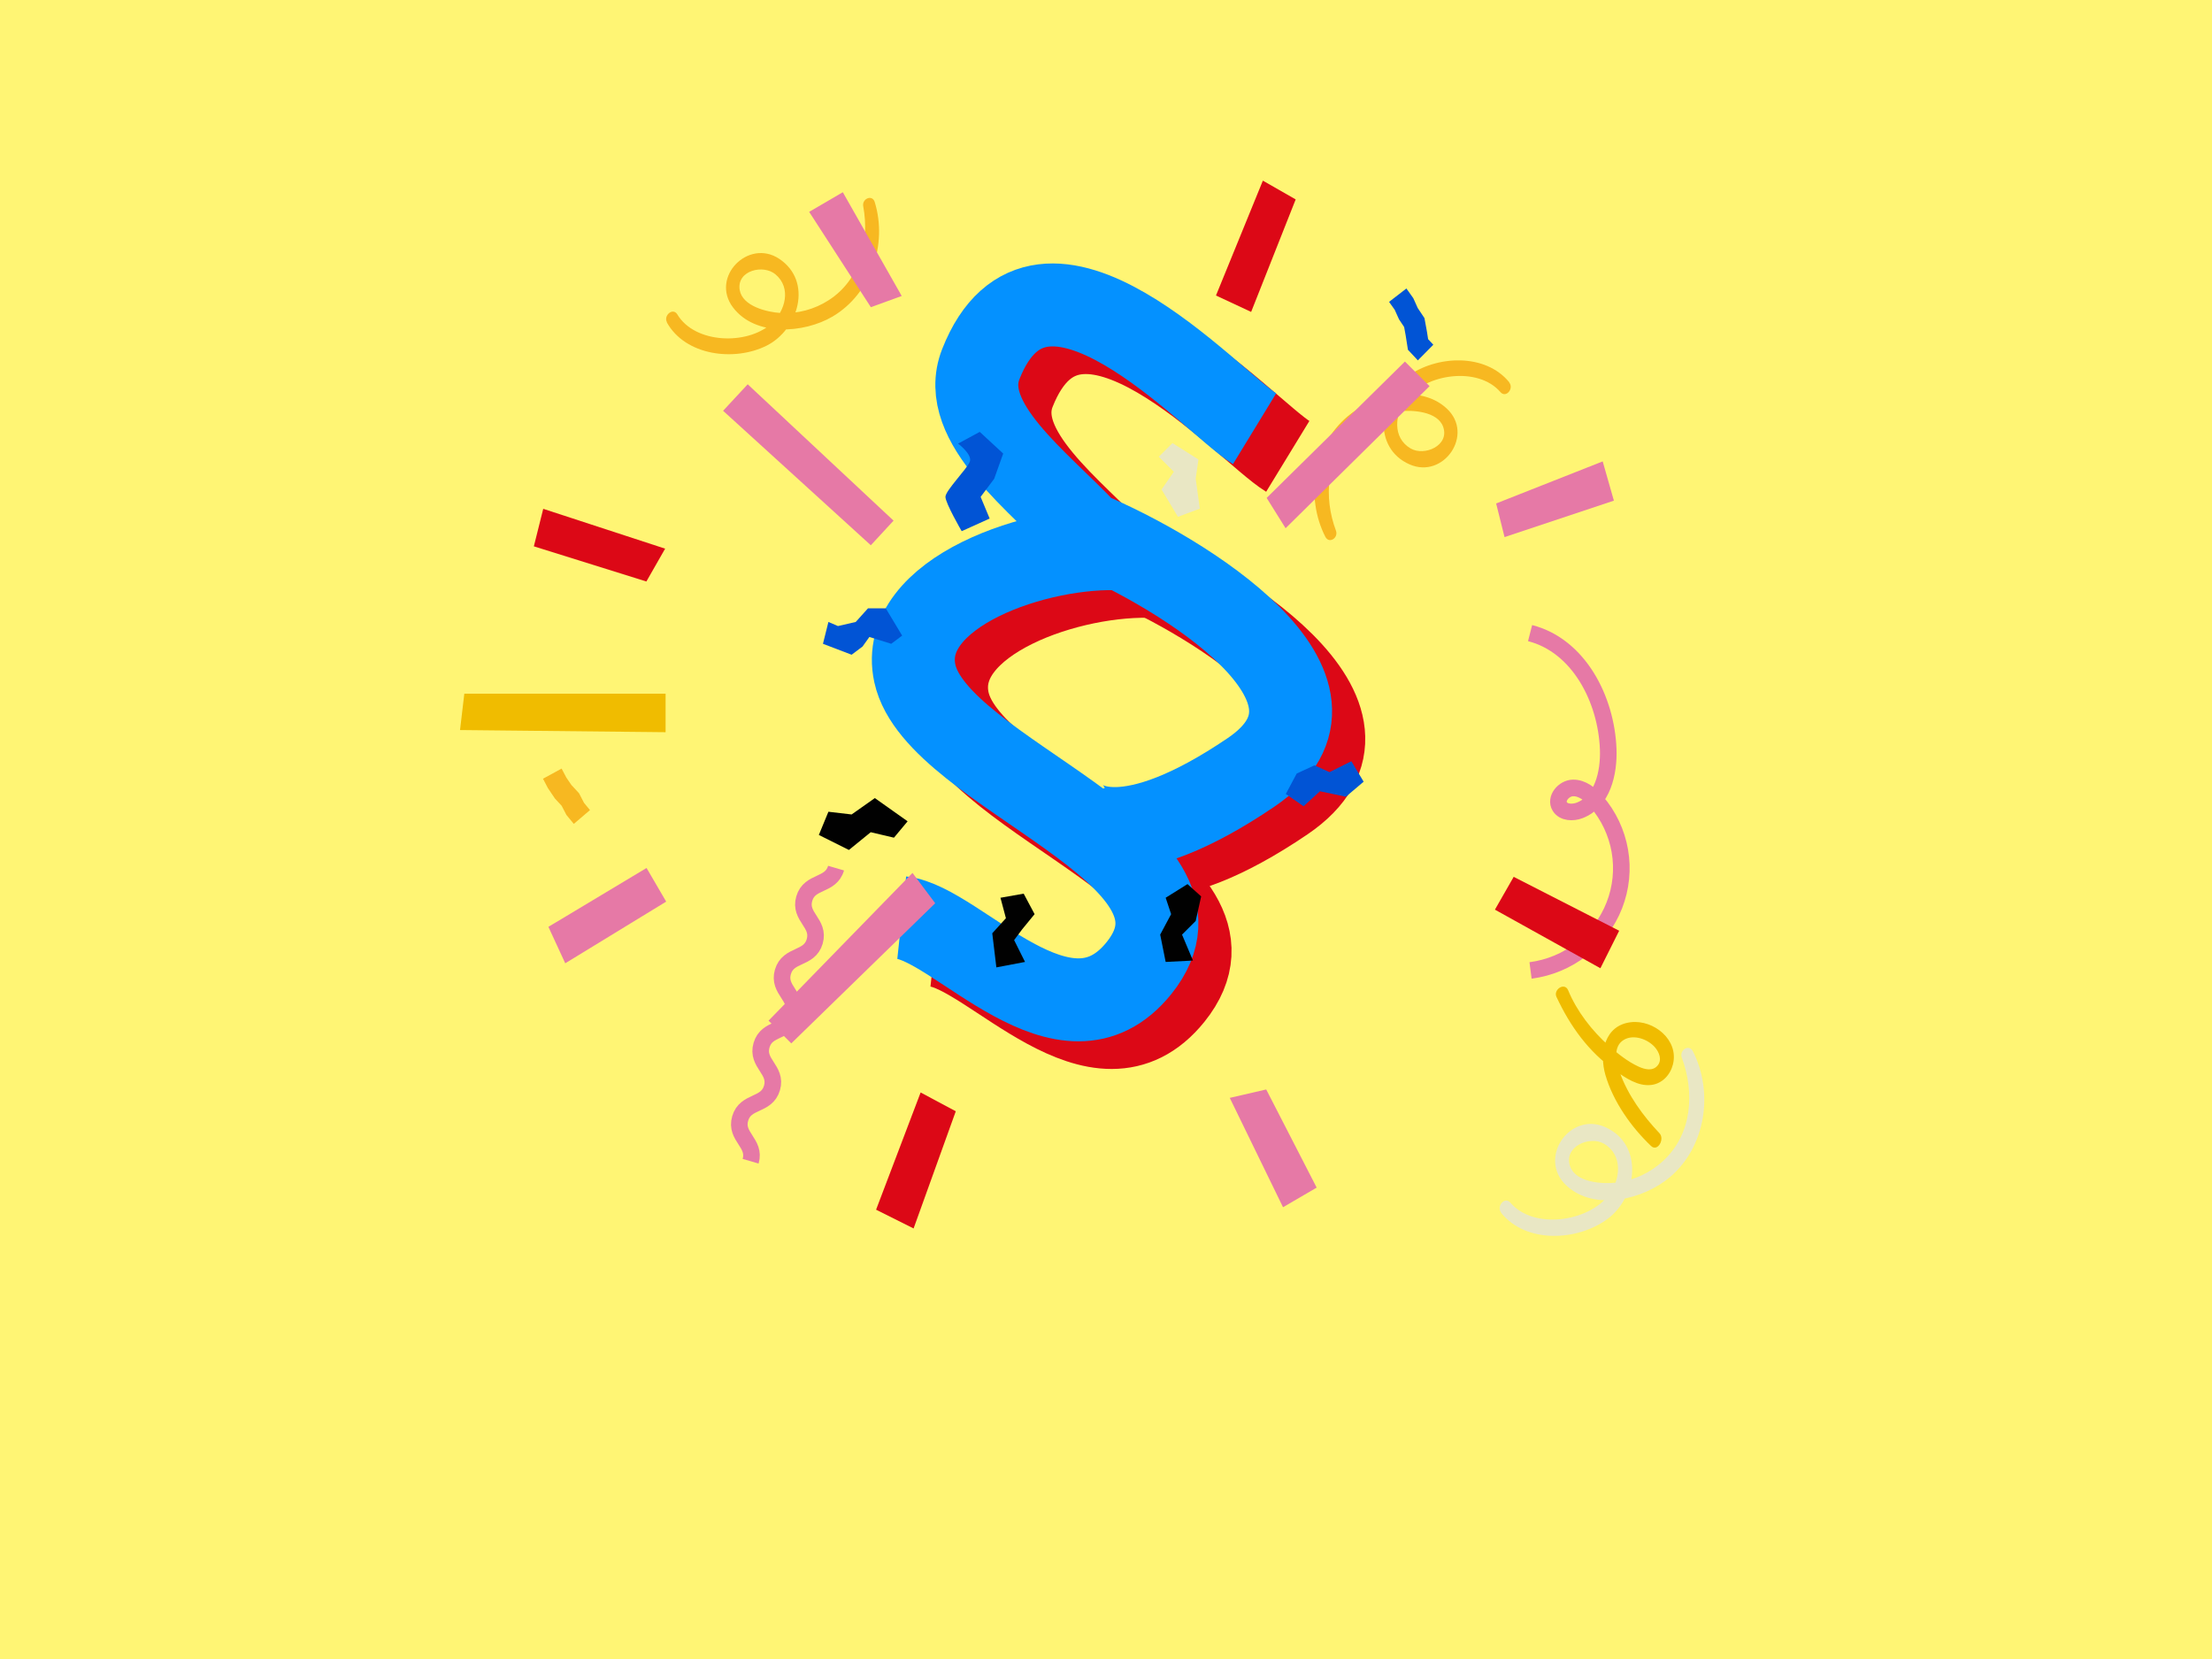 <?xml version="1.0" encoding="UTF-8" standalone="no"?>
<svg
   width="800"
   height="600"
   viewBox="0 0 800 600"
   fill="none"
   version="1.1"
   id="svg68"
   sodipodi:docname="WP20Symbols_2004_aktenzeichen_rectangle.svg"
   inkscape:version="1.1.2 (0a00cf5339, 2022-02-04)"
   xmlns:inkscape="http://www.inkscape.org/namespaces/inkscape"
   xmlns:sodipodi="http://sodipodi.sourceforge.net/DTD/sodipodi-0.dtd"
   xmlns="http://www.w3.org/2000/svg"
   xmlns:svg="http://www.w3.org/2000/svg">
  <defs
     id="defs72" />
  <sodipodi:namedview
     id="namedview70"
     pagecolor="#ffffff"
     bordercolor="#666666"
     borderopacity="1.0"
     inkscape:pageshadow="2"
     inkscape:pageopacity="0.0"
     inkscape:pagecheckerboard="0"
     showgrid="false"
     inkscape:zoom="0.51842753"
     inkscape:cx="309.59004"
     inkscape:cy="402.17772"
     inkscape:window-width="1920"
     inkscape:window-height="1016"
     inkscape:window-x="1920"
     inkscape:window-y="27"
     inkscape:window-maximized="1"
     inkscape:current-layer="svg68"
     showborder="true" />
  <rect
     width="811.6"
     height="608.7"
     fill="#e9e7c4"
     id="rect2"
     x="-5.886"
     y="-0.859"
     style="fill:#fff574;fill-opacity:1;stroke-width:1.54" />
  <path
     d="m 465.739,165.046 c -15.315,-9.351 -77.027,-79.149 -99.021,-23.348 -8.345,21.171 21.518,42.798 38.425,60.965 34.058,14.29 103.585,56.643 59.32,86.673 -44.265,30.031 -62.884,20.279 -66.661,11.65"
     stroke="#dc0816"
     stroke-width="30"
     id="path6" />
  <path
     d="m 418.307,208.539 c -30.753,-1.731 -81.821,15.766 -75.442,45.028 7.973,36.576 114.512,64.954 81.071,106.545 -26.752,33.272 -65.564,-16.044 -85.818,-18.215"
     stroke="#dc0816"
     stroke-width="30"
     id="path8" />
  <path
     d="m 453.739,155.046 c -15.315,-9.351 -77.027,-79.149 -99.021,-23.348 -8.345,21.171 21.518,42.798 38.425,60.965 34.058,14.29 103.585,56.643 59.32,86.673 -44.265,30.031 -62.884,20.279 -66.661,11.65"
     stroke="#0491ff"
     stroke-width="30"
     id="path10" />
  <path
     d="m 406.307,198.539 c -30.753,-1.731 -81.821,15.766 -75.442,45.028 7.973,36.576 114.512,64.954 81.071,106.545 -26.752,33.272 -65.564,-16.044 -85.818,-18.215"
     stroke="#0491ff"
     stroke-width="30"
     id="path12" />
  <path
     d="m 553.378,228.971 c 17.651,4.528 27.56,23.96 28.254,41.95 0.333,8.689 -2.114,19.01 -10.316,22.163 -2.481,0.955 -5.808,0.843 -7.195,-1.395 -1.761,-2.831 1.42,-6.668 4.787,-6.721 3.368,-0.053 6.249,2.324 8.436,4.851 4.41,5.103 7.343,11.286 8.491,17.896 1.148,6.611 0.468,13.405 -1.969,19.666 -2.437,6.261 -6.539,11.757 -11.876,15.909 -5.336,4.152 -11.709,6.805 -18.445,7.681"
     stroke="#e679a6"
     stroke-width="6"
     stroke-miterlimit="10"
     id="path14" />
  <path
     d="m 302.378,313.971 c -1.935,6.607 -9.569,4.414 -11.504,11.035 -1.935,6.62 5.706,8.841 3.777,15.461 -1.928,6.621 -9.568,4.414 -11.503,11.035 -1.935,6.621 5.705,8.841 3.777,15.469 -1.928,6.627 -9.569,4.407 -11.504,11.034 -1.935,6.628 5.706,8.842 3.777,15.462 -1.928,6.621 -9.568,4.414 -11.503,11.042 -1.935,6.627 5.705,8.834 3.777,15.462"
     stroke="#e679a6"
     stroke-width="6"
     stroke-miterlimit="10"
     id="path16" />
  <path
     d="m 241.172,116.604 c 6.706,12.043 24.377,14.215 35.985,8.458 11.607,-5.757 16.949,-23.292 4.65,-31.464 -11.179,-7.429 -24.996,6.638 -16.711,17.585 8.066,10.664 25.636,9.389 35.976,3.32 13.967,-8.21 19.983,-26.125 15.289,-41.417 -0.883,-2.874 -4.65,-1.231 -4.169,1.491 2.361,12.727 -1.037,26.618 -12.436,33.963 -5.204,3.38 -11.337,5.011 -17.513,4.658 -4.81,-0.32 -13.698,-2.399 -14.718,-8.293 -1.192,-7.084 8.507,-9.403 12.926,-5.69 5.931,4.983 3.514,13.321 -1.508,17.872 -8.707,7.808 -27.625,7.247 -33.974,-3.361 -1.587,-2.654 -5.121,0.393 -3.743,2.848 z"
     fill="#f7b821"
     id="path18" />
  <path
     d="m 203.111,277.971 1.679,3.193 1.847,2.72 2.763,2.983 1.817,3.497 2.16,2.618 -5.855,4.989 -2.679,-3.248 -1.71,-3.295 -2.443,-2.641 -2.534,-3.761 -1.779,-3.388 z"
     fill="#f7b821"
     id="path20" />
  <path
     d="m 508.642,104.334 2.489,3.494 1.607,3.567 2.434,3.648 0.897,4.891 0.429,2.73 1.88,2.007 -5.593,5.663 -3.589,-3.835 -0.819,-5.192 -0.554,-3.039 -1.864,-2.803 -1.561,-3.453 -2.02,-2.836 z"
     fill="#0154d5"
     id="path22" />
  <path
     d="m 542.9,438.642 c 9.049,11.199 27.582,10.249 38.463,2.222 10.881,-8.027 13.213,-27.059 -0.882,-33.261 -12.813,-5.637 -24.469,11.342 -13.995,21.136 10.198,9.533 28.006,5.049 37.531,-3.071 12.862,-10.938 15.818,-30.526 8.25,-45.435 -1.424,-2.81 -4.995,-0.429 -4.013,2.288 4.712,12.689 3.713,27.615 -6.66,37.241 -4.736,4.42 -10.738,7.207 -17.142,7.959 -4.995,0.539 -14.495,0 -16.601,-5.89 -2.498,-7.084 7.043,-11.224 12.247,-8.195 6.985,4.064 6.002,13.092 1.665,18.688 -7.535,9.608 -27.066,12.452 -35.483,2.667 -2.107,-2.449 -5.187,1.329 -3.33,3.609 z"
     fill="#e9e7c4"
     id="path24" />
  <path
     d="m 545.877,138.295 c -8.682,-10.705 -26.463,-9.796 -36.904,-2.123 -10.44,7.673 -12.676,25.867 0.847,31.795 12.293,5.388 23.477,-10.851 13.428,-20.205 -9.785,-9.113 -26.872,-4.826 -36.01,2.936 -12.341,10.496 -15.177,29.18 -7.916,43.433 1.366,2.678 4.793,0.41 3.85,-2.188 -4.521,-12.129 -3.57,-26.397 6.391,-35.599 4.543,-4.227 10.302,-6.891 16.447,-7.609 4.793,-0.514 13.907,0 15.928,5.631 2.396,6.772 -6.758,10.729 -11.75,7.834 -6.702,-3.885 -5.76,-12.516 -1.598,-17.864 7.229,-9.194 25.961,-11.904 34.044,-2.55 2.021,2.341 4.977,-1.271 3.196,-3.451 z"
     fill="#f7b821"
     id="path26" />
  <path
     d="m 468.6,72.12 -16.109,40.692 -12.716,-5.938 16.957,-41.54 z"
     fill="#dc0816"
     id="path28" />
  <path
     d="m 585.594,336.615 -38.148,-19.494 -6.786,11.867 38.148,21.191 z"
     fill="#dc0816"
     id="path30" />
  <path
     d="m 345.674,401.899 -12.716,-6.786 -16.109,42.389 13.564,6.786 z"
     fill="#dc0816"
     id="path32" />
  <path
     d="m 240.555,198.43 -6.786,11.875 -40.692,-12.716 3.393,-13.564 z"
     fill="#dc0816"
     id="path34" />
  <path
     d="m 458.103,180.078 50.007,-49.318 8.903,8.903 -52.061,51.378 z"
     fill="#e679a6"
     id="path36" />
  <path
     d="m 338.231,326.666 -8.213,-10.963 -52.061,53.431 8.221,8.221 z"
     fill="#e679a6"
     id="path38" />
  <path
     d="m 314.947,197.201 8.221,-8.902 -52.75,-49.318 -8.903,9.585 z"
     fill="#e679a6"
     id="path40" />
  <path
     d="m 240.723,250.871 v 13.936 l -74.345,-0.777 1.554,-13.159 z"
     fill="#f0bc00"
     id="path42" />
  <path
     d="m 354.339,156.192 -7.833,4.241 c 0,0 5.225,3.916 4.242,6.532 -0.983,2.609 -8.816,10.449 -8.816,12.732 0,2.283 5.875,12.407 5.875,12.407 l 10.115,-4.567 -3.266,-7.832 4.899,-6.532 3.266,-9.141 z"
     fill="#0154d5"
     id="path44" />
  <path
     d="m 323.31,302.955 4.939,-5.922 -11.852,-8.395 -8.395,5.922 -8.395,-0.983 -3.457,8.395 10.869,5.43 7.896,-6.421 z"
     fill="#010101"
     id="path46" />
  <path
     d="m 370.226,323.202 -8.395,1.482 1.974,7.404 -4.939,5.439 1.482,12.343 10.369,-1.974 -3.947,-7.904 2.957,-3.948 4.447,-5.43 z"
     fill="#010101"
     id="path48" />
  <path
     d="m 429.476,319.746 -7.896,4.938 1.974,5.93 -3.956,7.405 1.982,9.877 9.87,-0.499 -3.948,-9.378 4.939,-4.939 1.974,-8.887 z"
     fill="#010101"
     id="path50" />
  <path
     d="m 471.454,291.603 -6.421,-4.448 3.948,-7.404 6.421,-2.965 5.431,2.466 7.903,-3.948 4.448,7.404 -6.422,5.438 -9.386,-1.974 z"
     fill="#0154d5"
     id="path52" />
  <path
     d="m 433.924,183.954 -7.904,2.957 -5.922,-9.87 4.44,-6.421 -5.431,-5.431 4.939,-4.938 9.386,5.921 -0.991,6.913 z"
     fill="#e9e7c4"
     id="path54" />
  <path
     d="m 322.32,232.836 3.955,-2.957 -5.929,-9.878 h -6.414 l -4.447,4.939 -6.421,1.483 -3.457,-1.483 -1.974,7.896 10.369,3.956 3.948,-2.965 2.474,-3.456 z"
     fill="#0154d5"
     id="path56" />
  <path
     d="m 304.814,69.52 21.301,37.521 -11.162,4.059 -22.308,-34.477 z"
     fill="#e679a6"
     id="path58" />
  <path
     d="m 233.833,313.911 -35.492,21.293 6.088,13.184 36.506,-22.309 z"
     fill="#e679a6"
     id="path60" />
  <path
     d="m 444.761,397.063 19.264,39.55 12.168,-7.095 -18.249,-35.499 z"
     fill="#e679a6"
     id="path62" />
  <path
     d="m 544.142,194.251 -3.044,-12.168 38.536,-15.213 4.051,14.198 z"
     fill="#e679a6"
     id="path64" />
  <path
     d="m 567.148,358.163 c 3.139,7.579 8.601,14.634 14.705,20.049 3.203,2.838 6.834,5.747 10.75,7.539 2.275,1.039 5.121,1.76 6.921,-0.42 1.68,-2.038 0.507,-4.836 -0.991,-6.564 -2.513,-2.894 -7.595,-4.804 -11.186,-2.735 -4.146,2.394 -2.846,8.173 -1.53,11.844 2.989,8.292 8.364,15.625 14.357,21.983 1.998,2.116 -0.674,6.873 -3.052,4.598 -7.191,-6.858 -13.683,-16.022 -16.498,-25.662 -2.291,-7.84 -0.404,-18.003 9.228,-19.097 8.3,-0.944 17.401,6.437 15.189,15.26 -0.951,3.782 -3.852,6.937 -7.816,7.428 -4.804,0.595 -9.355,-2.552 -13.081,-5.192 -9.679,-6.858 -16.259,-16.038 -21.222,-26.653 -1.244,-2.616 2.949,-5.454 4.226,-2.378 z"
     fill="#f0bc00"
     id="path66" />
</svg>
